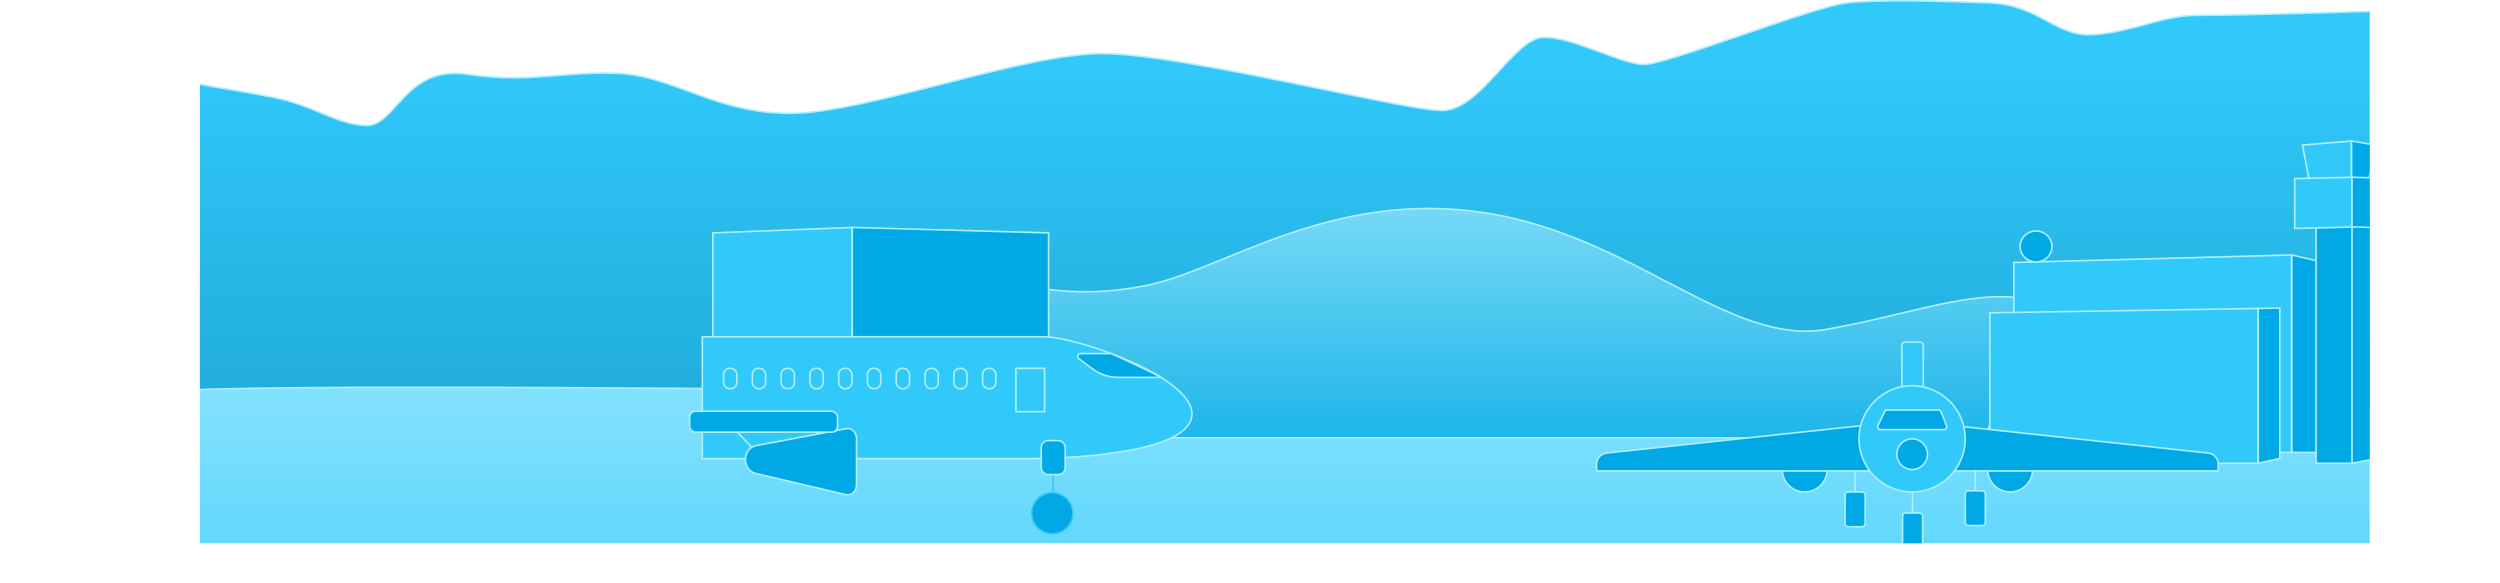 <svg xmlns="http://www.w3.org/2000/svg" xmlns:xlink="http://www.w3.org/1999/xlink" viewBox="0 0 1524.08 355.19"><defs><style>.cls-1{fill:none;}.cls-2{clip-path:url(#clip-path);}.cls-10,.cls-3,.cls-4,.cls-5,.cls-6,.cls-7{stroke:#adefff;}.cls-10,.cls-3,.cls-4,.cls-5,.cls-6,.cls-7,.cls-8,.cls-9{stroke-miterlimit:10;}.cls-3{fill:url(#linear-gradient);}.cls-4{fill:url(#linear-gradient-2);}.cls-5{fill:url(#linear-gradient-3);}.cls-6{fill:#31c8fa;}.cls-7,.cls-9{fill:#00a9e5;}.cls-10,.cls-8{fill:#fff;}.cls-8,.cls-9{stroke:#31c8fa;}</style><clipPath id="clip-path" transform="translate(0 -264.7)"><rect class="cls-1" x="121.87" width="1322.78" height="595.9"/></clipPath><linearGradient id="linear-gradient" x1="725.71" y1="111.65" x2="725.71" y2="479.11" gradientUnits="userSpaceOnUse"><stop offset="0" stop-color="#adefff"/><stop offset="1" stop-color="#31c8fa"/></linearGradient><linearGradient id="linear-gradient-2" x1="762.04" y1="303.77" x2="762.04" y2="905.31" gradientUnits="userSpaceOnUse"><stop offset="0" stop-color="#31c8fa"/><stop offset="1" stop-color="#0078a0"/></linearGradient><linearGradient id="linear-gradient-3" x1="935.3" y1="304.5" x2="935.3" y2="579.66" gradientUnits="userSpaceOnUse"><stop offset="0" stop-color="#adefff"/><stop offset="1" stop-color="#00a9e5"/></linearGradient></defs><title>Airport Illustration</title><g id="Layer_2" data-name="Layer 2"><g id="Layer_4" data-name="Layer 4"><g class="cls-2"><rect class="cls-3" x="3.37" y="165.49" width="1444.69" height="189.2"/><path class="cls-4" d="M1.09,386s77.89-81.65,95.06-76,44.89,9,70,13.94,38.29,16.41,56.78,17.27,23.77-36.84,62.06-31.21,56.78-1.82,91.11-.57,59.42,24.38,105.64,24.38S623,297.39,671.86,297.39s183.54,34.7,207.31,34.7,43.79-44.62,62.17-44.62S988.46,304,1002.47,304s103.41-35.41,123.42-37.54,56.13-1.17,86.92,0,40,21,63.81,19.36,42.32-12,63.41-11.77,124.09-2.83,146.54-3.8,37,18.87,37,18.87V516S134.44,492.42,98.79,504s-63.38,7.42-77.91,12S.5,520.51.5,520.51Z" transform="translate(0 -264.7)"/><path class="cls-5" d="M627.07,448.15l32.1,83.45h550.48l31.3-73,7.6-8c-37.17-13.8-75.4,4.25-134.86,14.87S995.82,408.12,904.5,394.31s-156.09,32.92-201.75,43.54-80.7,0-80.7,0Z" transform="translate(0 -264.7)"/><polygon class="cls-6" points="519.57 257.01 434.57 257.01 434.57 141.98 519.57 138.66 519.57 257.01"/><polygon class="cls-7" points="519.57 257.01 639.25 257.01 639.25 141.98 519.57 138.66 519.57 257.01"/><polygon class="cls-6" points="1433.59 112.95 1408.35 112.95 1403.66 88.43 1433.59 85.98 1433.59 112.95"/><polygon class="cls-7" points="1433.59 112.95 1443.47 112.95 1448.06 88.43 1433.59 85.98 1433.59 112.95"/><polygon class="cls-6" points="1396.95 275.83 1227.67 275.83 1227.67 160.02 1396.95 155.42 1396.95 275.83"/><polygon class="cls-7" points="1397.2 275.83 1416.4 275.83 1416.4 160.02 1397.2 155.42 1397.2 275.83"/><polygon class="cls-7" points="1434.68 282.42 1411.96 282.42 1411.96 131.46 1434.68 130.62 1434.68 282.42"/><polygon class="cls-7" points="1447.87 279.75 1433.85 282.42 1433.85 130.6 1447.87 131.46 1447.87 279.75"/><polygon class="cls-6" points="1433.85 138.43 1398.95 139.25 1398.95 108.89 1433.85 108.07 1433.85 138.43"/><polygon class="cls-7" points="1453.78 138.96 1433.85 138.25 1433.85 108.07 1453.78 108.62 1453.78 138.96"/><polygon class="cls-6" points="1376.71 282.42 1213.09 282.42 1213.09 190.69 1376.71 188.05 1376.71 282.42"/><polygon class="cls-7" points="1376.71 282.42 1389.86 279.52 1389.86 187.79 1376.71 188.05 1376.71 282.42"/><ellipse class="cls-7" cx="1241.24" cy="150.27" rx="9.73" ry="9.46"/><path class="cls-6" d="M630.51,544.26H428.17V470H636.6c20.51,0,97.41,26.79,89.5,50.53S630.51,544.26,630.51,544.26Z" transform="translate(0 -264.7)"/><line class="cls-8" x1="642.08" y1="286.35" x2="642.08" y2="303.84"/><rect class="cls-7" x="634.77" y="268.6" width="14.61" height="20.7" rx="4.13" ry="4.13"/><circle class="cls-9" cx="641.49" cy="312.88" r="12.52"/><path class="cls-7" d="M460.46,553.28l55.33,13c3.29.78,6.38-2.1,6.38-5.94V532c0-3.74-2.94-6.6-6.18-6l-55.24,10.4c-3.54.67-6.18,4.11-6.29,8.2h0C454.35,548.78,456.88,552.44,460.46,553.28Z" transform="translate(0 -264.7)"/><rect class="cls-7" x="420.42" y="250.69" width="90.18" height="12.78" rx="3.61" ry="3.61"/><line class="cls-10" x1="449.51" y1="263.47" x2="458.31" y2="272.68"/><path class="cls-7" d="M707.48,494.77h-25.7A26.52,26.52,0,0,1,666,489.54l-8.23-6.11a1.77,1.77,0,0,1,1-3.19h18.66S709.37,494.77,707.48,494.77Z" transform="translate(0 -264.7)"/><rect class="cls-6" x="441.12" y="224.54" width="8.07" height="12.41" rx="3.7" ry="3.7"/><rect class="cls-6" x="458.66" y="224.54" width="8.07" height="12.41" rx="3.7" ry="3.7"/><rect class="cls-6" x="476.21" y="224.54" width="8.07" height="12.41" rx="3.7" ry="3.7"/><rect class="cls-6" x="493.75" y="224.54" width="8.07" height="12.41" rx="3.7" ry="3.7"/><rect class="cls-6" x="511.29" y="224.54" width="8.07" height="12.41" rx="3.7" ry="3.7"/><rect class="cls-6" x="528.84" y="224.54" width="8.07" height="12.41" rx="3.7" ry="3.7"/><rect class="cls-6" x="546.38" y="224.54" width="8.07" height="12.41" rx="3.7" ry="3.7"/><rect class="cls-6" x="563.93" y="224.54" width="8.07" height="12.41" rx="3.7" ry="3.7"/><rect class="cls-6" x="581.47" y="224.54" width="8.07" height="12.41" rx="3.7" ry="3.7"/><rect class="cls-6" x="599.02" y="224.54" width="8.07" height="12.41" rx="3.7" ry="3.7"/><rect class="cls-6" x="619.35" y="224.54" width="17.48" height="26.44"/><circle class="cls-7" cx="1225.46" cy="286.24" r="13.69"/><path class="cls-7" d="M1352.29,551.82H1176.91V522.68l169.27,18.2a6.84,6.84,0,0,1,6.11,6.8Z" transform="translate(0 -264.7)"/><circle class="cls-7" cx="1100.17" cy="286.24" r="13.69"/><path class="cls-7" d="M973.34,551.82h175.38V522.68l-169.27,18.2a6.84,6.84,0,0,0-6.11,6.8Z" transform="translate(0 -264.7)"/><rect class="cls-6" x="1159.44" y="208.56" width="13.07" height="54.55" rx="1.91" ry="1.91"/><circle class="cls-6" cx="1165.69" cy="267.54" r="32.39"/><rect class="cls-7" x="1124.82" y="299.92" width="12.24" height="21.19" rx="1.79" ry="1.79"/><line class="cls-10" x1="1130.94" y1="287.12" x2="1130.94" y2="299.92"/><rect class="cls-7" x="1159.85" y="312.73" width="12.24" height="21.19" rx="1.79" ry="1.79"/><line class="cls-10" x1="1165.97" y1="299.92" x2="1165.97" y2="312.73"/><rect class="cls-7" x="1198.08" y="299.19" width="12.24" height="21.19" rx="1.79" ry="1.79"/><line class="cls-10" x1="1204.2" y1="286.39" x2="1204.2" y2="299.19"/><circle class="cls-7" cx="1165.69" cy="276.89" r="9.35"/><path class="cls-7" d="M1185,526.63h-38.5a1.79,1.79,0,0,1-1.62-2.55l4-8.41a1.78,1.78,0,0,1,1.62-1h31.16a1.8,1.8,0,0,1,1.67,1.13l3.36,8.41A1.79,1.79,0,0,1,1185,526.63Z" transform="translate(0 -264.7)"/></g></g></g></svg>